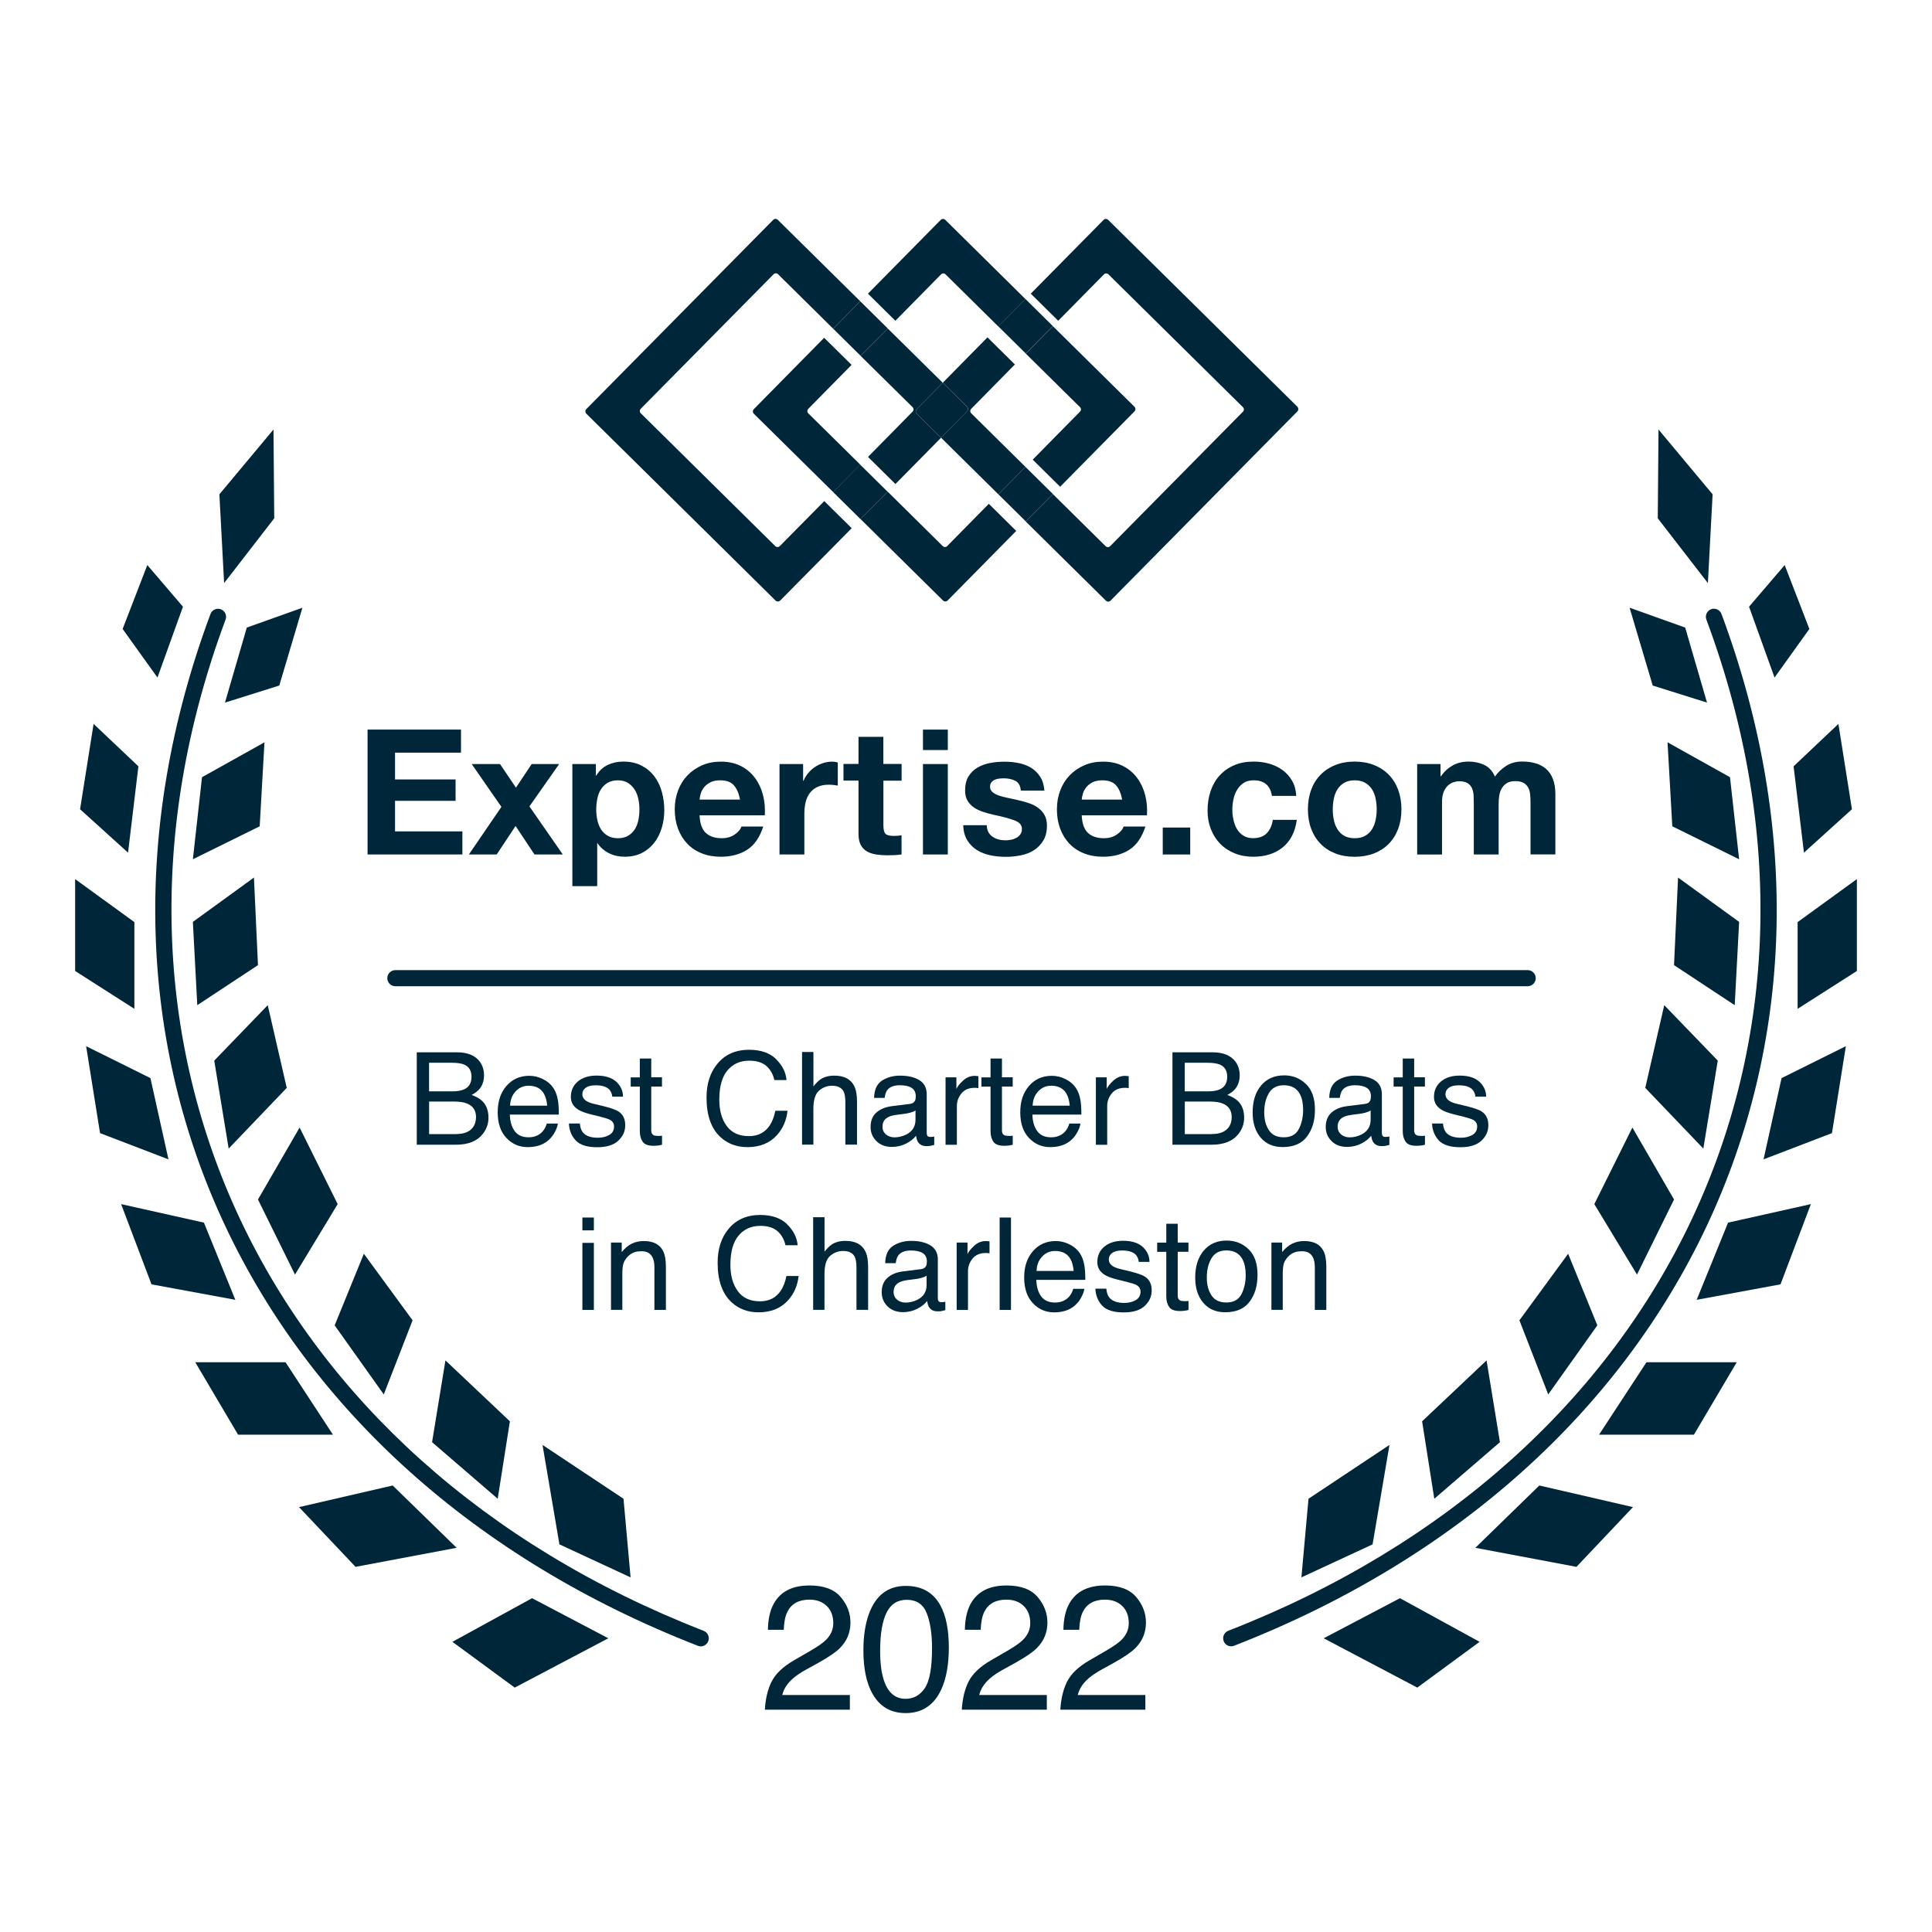 <?xml version="1.0" encoding="UTF-8"?><svg id="a" xmlns="http://www.w3.org/2000/svg" viewBox="0 0 360 360"><defs><style>.b{fill:#00263a;}</style></defs><g><path class="b" d="M77.67,196.08h7.44c2.03,0,3.47,.6,4.33,1.8,.5,.71,.75,1.53,.75,2.46,0,1.09-.31,1.98-.93,2.67-.32,.37-.78,.7-1.38,1.01,.88,.34,1.54,.71,1.98,1.14,.77,.75,1.16,1.79,1.16,3.11,0,1.11-.35,2.11-1.05,3.01-1.04,1.34-2.71,2.02-4.99,2.02h-7.32v-17.21Zm6.57,7.28c.99,0,1.77-.14,2.32-.41,.87-.43,1.3-1.2,1.3-2.32s-.46-1.88-1.39-2.27c-.52-.22-1.29-.33-2.32-.33h-4.2v5.33h4.29Zm.79,7.95c1.44,0,2.47-.41,3.09-1.24,.39-.52,.58-1.16,.58-1.9,0-1.25-.56-2.1-1.69-2.55-.6-.24-1.39-.36-2.38-.36h-4.67v6.06h5.08Z"/><path class="b" d="M101.2,201.09c.83,.42,1.46,.96,1.9,1.62,.42,.63,.7,1.37,.84,2.21,.12,.58,.19,1.5,.19,2.77h-9.13c.04,1.28,.34,2.3,.9,3.07,.56,.77,1.42,1.16,2.59,1.16,1.09,0,1.96-.37,2.62-1.09,.36-.42,.62-.91,.77-1.47h2.07c-.05,.46-.24,.97-.54,1.54s-.65,1.03-1.03,1.39c-.64,.62-1.42,1.05-2.36,1.27-.5,.12-1.07,.19-1.71,.19-1.55,0-2.87-.57-3.95-1.71-1.08-1.14-1.62-2.73-1.62-4.78s.54-3.65,1.63-4.91c1.09-1.26,2.51-1.89,4.26-1.89,.88,0,1.74,.21,2.57,.63Zm.76,4.93c-.08-.91-.28-1.64-.59-2.19-.57-1.02-1.53-1.52-2.87-1.52-.96,0-1.77,.35-2.42,1.05s-1,1.59-1.03,2.67h6.91Z"/><path class="b" d="M108.05,209.36c.06,.7,.24,1.24,.54,1.62,.54,.68,1.48,1.02,2.82,1.02,.8,0,1.5-.17,2.1-.51s.91-.87,.91-1.58c0-.54-.24-.95-.73-1.23-.31-.17-.92-.37-1.83-.6l-1.7-.42c-1.09-.27-1.89-.56-2.41-.89-.92-.57-1.38-1.36-1.38-2.37,0-1.19,.43-2.15,1.3-2.88,.87-.73,2.03-1.1,3.5-1.1,1.92,0,3.3,.55,4.14,1.66,.53,.7,.79,1.46,.77,2.27h-1.99c-.04-.47-.21-.91-.52-1.29-.5-.55-1.36-.83-2.58-.83-.82,0-1.43,.15-1.85,.46s-.63,.71-.63,1.2c0,.54,.28,.98,.83,1.31,.32,.19,.79,.37,1.41,.51l1.42,.34c1.54,.37,2.58,.72,3.1,1.07,.82,.54,1.23,1.39,1.23,2.54s-.43,2.08-1.29,2.89c-.86,.81-2.17,1.22-3.92,1.22-1.89,0-3.23-.42-4.02-1.27s-1.21-1.9-1.26-3.15h2.03Z"/><path class="b" d="M119.22,197.24h2.13v3.5h2v1.72h-2v8.19c0,.44,.15,.73,.45,.88,.16,.09,.44,.13,.82,.13,.1,0,.21,0,.33,0s.25-.02,.41-.04v1.68c-.24,.07-.49,.12-.76,.15s-.54,.05-.85,.05c-.98,0-1.65-.25-2-.76s-.53-1.16-.53-1.96v-8.31h-1.7v-1.72h1.7v-3.5Z"/></g><g><path class="b" d="M144.58,197.34c1.19,1.15,1.85,2.45,1.98,3.91h-2.27c-.25-1.11-.76-1.99-1.51-2.64s-1.82-.97-3.18-.97c-1.67,0-3.01,.6-4.03,1.79-1.02,1.19-1.54,3.02-1.54,5.48,0,2.02,.46,3.65,1.39,4.91,.92,1.26,2.3,1.88,4.14,1.88,1.69,0,2.97-.66,3.86-1.98,.47-.7,.82-1.61,1.05-2.74h2.27c-.2,1.81-.87,3.33-1.99,4.56-1.35,1.48-3.17,2.21-5.47,2.21-1.98,0-3.64-.61-4.98-1.82-1.77-1.6-2.65-4.08-2.65-7.42,0-2.54,.66-4.62,1.99-6.25,1.44-1.77,3.42-2.65,5.94-2.65,2.15,0,3.83,.57,5.02,1.72Z"/><path class="b" d="M149.46,196.02h2.11v6.42c.5-.63,.95-1.08,1.35-1.34,.68-.45,1.53-.67,2.54-.67,1.82,0,3.05,.64,3.7,1.91,.35,.7,.53,1.66,.53,2.89v8.05h-2.17v-7.91c0-.92-.12-1.6-.35-2.03-.38-.69-1.1-1.03-2.16-1.03-.88,0-1.67,.3-2.38,.9s-1.07,1.74-1.07,3.41v6.66h-2.11v-17.27Z"/><path class="b" d="M169.53,205.7c.48-.06,.81-.26,.97-.61,.09-.19,.14-.46,.14-.81,0-.72-.26-1.25-.77-1.57-.51-.33-1.24-.49-2.19-.49-1.1,0-1.88,.3-2.34,.89-.26,.33-.42,.82-.5,1.47h-1.97c.04-1.55,.54-2.63,1.5-3.24,.96-.61,2.08-.91,3.35-.91,1.47,0,2.67,.28,3.59,.84,.91,.56,1.37,1.44,1.37,2.62v7.23c0,.22,.04,.39,.13,.53,.09,.13,.28,.2,.57,.2,.09,0,.2,0,.32-.02s.24-.03,.38-.05v1.56c-.33,.09-.58,.15-.75,.18s-.41,.04-.7,.04c-.73,0-1.25-.26-1.58-.77-.17-.27-.29-.66-.36-1.16-.43,.56-1.05,1.05-1.85,1.46s-1.69,.62-2.66,.62c-1.16,0-2.12-.35-2.85-1.06s-1.11-1.59-1.11-2.65c0-1.16,.36-2.06,1.09-2.7s1.68-1.03,2.86-1.18l3.36-.42Zm-4.44,5.7c.45,.35,.97,.53,1.58,.53,.74,0,1.46-.17,2.16-.51,1.17-.57,1.76-1.5,1.76-2.8v-1.7c-.26,.17-.59,.3-.99,.41-.41,.11-.8,.19-1.19,.23l-1.27,.16c-.76,.1-1.34,.26-1.72,.48-.65,.37-.98,.95-.98,1.75,0,.61,.22,1.09,.67,1.44Z"/><path class="b" d="M176.21,200.75h2v2.17c.16-.42,.57-.94,1.21-1.54s1.38-.91,2.21-.91c.04,0,.11,0,.2,.01s.25,.02,.48,.05v2.23c-.12-.02-.24-.04-.35-.05s-.22-.01-.35-.01c-1.06,0-1.88,.34-2.45,1.03s-.86,1.47-.86,2.36v7.22h-2.11v-12.55Z"/><path class="b" d="M184.57,197.24h2.13v3.5h2v1.72h-2v8.19c0,.44,.15,.73,.45,.88,.16,.09,.44,.13,.82,.13,.1,0,.21,0,.33,0s.25-.02,.41-.04v1.68c-.24,.07-.49,.12-.76,.15s-.54,.05-.85,.05c-.98,0-1.65-.25-2-.76s-.53-1.16-.53-1.96v-8.31h-1.7v-1.72h1.7v-3.5Z"/><path class="b" d="M198.57,201.09c.83,.42,1.46,.96,1.9,1.62,.42,.63,.7,1.37,.84,2.21,.12,.58,.19,1.5,.19,2.77h-9.13c.04,1.28,.34,2.3,.9,3.07,.56,.77,1.42,1.16,2.59,1.16,1.09,0,1.96-.37,2.62-1.09,.36-.42,.62-.91,.77-1.47h2.07c-.05,.46-.24,.97-.54,1.54s-.65,1.03-1.03,1.39c-.64,.62-1.42,1.05-2.36,1.27-.5,.12-1.07,.19-1.71,.19-1.55,0-2.87-.57-3.95-1.71-1.08-1.14-1.62-2.73-1.62-4.78s.54-3.65,1.63-4.91c1.09-1.26,2.51-1.89,4.26-1.89,.88,0,1.74,.21,2.57,.63Zm.76,4.93c-.08-.91-.28-1.64-.59-2.19-.57-1.02-1.53-1.52-2.87-1.52-.96,0-1.77,.35-2.42,1.05s-1,1.59-1.03,2.67h6.91Z"/><path class="b" d="M204.22,200.75h2v2.17c.16-.42,.57-.94,1.21-1.54s1.38-.91,2.21-.91c.04,0,.11,0,.2,.01s.25,.02,.48,.05v2.23c-.12-.02-.24-.04-.35-.05s-.22-.01-.35-.01c-1.06,0-1.88,.34-2.45,1.03s-.86,1.47-.86,2.36v7.22h-2.11v-12.55Z"/></g><g><path class="b" d="M218.48,196.08h7.44c2.03,0,3.47,.6,4.33,1.8,.5,.71,.75,1.53,.75,2.46,0,1.09-.31,1.98-.93,2.67-.32,.37-.78,.7-1.38,1.01,.88,.34,1.54,.71,1.98,1.14,.77,.75,1.16,1.79,1.16,3.11,0,1.11-.35,2.11-1.05,3.01-1.04,1.34-2.71,2.02-4.99,2.02h-7.32v-17.21Zm6.57,7.28c.99,0,1.77-.14,2.32-.41,.87-.43,1.3-1.2,1.3-2.32s-.46-1.88-1.39-2.27c-.52-.22-1.29-.33-2.32-.33h-4.2v5.33h4.29Zm.79,7.95c1.44,0,2.47-.41,3.09-1.24,.39-.52,.58-1.16,.58-1.9,0-1.25-.56-2.1-1.69-2.55-.6-.24-1.39-.36-2.38-.36h-4.67v6.06h5.08Z"/><path class="b" d="M243.36,202c1.11,1.08,1.66,2.66,1.66,4.75s-.49,3.69-1.47,5.01c-.98,1.32-2.49,1.98-4.55,1.98-1.71,0-3.08-.58-4.08-1.75s-1.51-2.73-1.51-4.7c0-2.11,.53-3.79,1.59-5.04,1.06-1.25,2.49-1.87,4.28-1.87,1.61,0,2.96,.54,4.07,1.62Zm-1.31,8.34c.51-1.06,.77-2.23,.77-3.53,0-1.17-.19-2.12-.56-2.86-.59-1.16-1.6-1.73-3.04-1.73-1.28,0-2.2,.49-2.78,1.47s-.87,2.17-.87,3.56,.29,2.45,.87,3.34,1.5,1.33,2.76,1.33c1.38,0,2.33-.53,2.84-1.59Z"/><path class="b" d="M254.34,205.7c.48-.06,.81-.26,.97-.61,.09-.19,.14-.46,.14-.81,0-.72-.26-1.25-.77-1.57-.51-.33-1.24-.49-2.19-.49-1.1,0-1.88,.3-2.34,.89-.26,.33-.42,.82-.5,1.47h-1.97c.04-1.55,.54-2.63,1.5-3.24,.96-.61,2.08-.91,3.35-.91,1.47,0,2.67,.28,3.59,.84,.91,.56,1.37,1.44,1.37,2.62v7.23c0,.22,.04,.39,.13,.53,.09,.13,.28,.2,.57,.2,.09,0,.2,0,.32-.02s.24-.03,.38-.05v1.56c-.33,.09-.58,.15-.75,.18s-.41,.04-.7,.04c-.73,0-1.25-.26-1.58-.77-.17-.27-.29-.66-.36-1.16-.43,.56-1.05,1.05-1.85,1.46s-1.69,.62-2.66,.62c-1.16,0-2.12-.35-2.85-1.06s-1.11-1.59-1.11-2.65c0-1.16,.36-2.06,1.09-2.7s1.68-1.03,2.86-1.18l3.36-.42Zm-4.44,5.7c.45,.35,.97,.53,1.58,.53,.74,0,1.46-.17,2.16-.51,1.17-.57,1.76-1.5,1.76-2.8v-1.7c-.26,.17-.59,.3-.99,.41-.41,.11-.8,.19-1.19,.23l-1.27,.16c-.76,.1-1.34,.26-1.72,.48-.65,.37-.98,.95-.98,1.75,0,.61,.22,1.09,.67,1.44Z"/><path class="b" d="M261.38,197.24h2.13v3.5h2v1.72h-2v8.19c0,.44,.15,.73,.45,.88,.16,.09,.44,.13,.82,.13,.1,0,.21,0,.33,0s.25-.02,.41-.04v1.68c-.24,.07-.49,.12-.76,.15s-.54,.05-.85,.05c-.98,0-1.65-.25-2-.76s-.53-1.16-.53-1.96v-8.31h-1.7v-1.72h1.7v-3.5Z"/><path class="b" d="M268.88,209.36c.06,.7,.24,1.24,.54,1.62,.54,.68,1.48,1.02,2.82,1.02,.8,0,1.5-.17,2.1-.51s.91-.87,.91-1.58c0-.54-.24-.95-.73-1.23-.31-.17-.92-.37-1.83-.6l-1.7-.42c-1.09-.27-1.89-.56-2.41-.89-.92-.57-1.38-1.36-1.38-2.37,0-1.19,.43-2.15,1.3-2.88,.87-.73,2.03-1.1,3.5-1.1,1.92,0,3.3,.55,4.14,1.66,.53,.7,.79,1.46,.77,2.27h-1.99c-.04-.47-.21-.91-.52-1.29-.5-.55-1.36-.83-2.58-.83-.82,0-1.43,.15-1.85,.46s-.63,.71-.63,1.2c0,.54,.28,.98,.83,1.31,.32,.19,.79,.37,1.41,.51l1.42,.34c1.54,.37,2.58,.72,3.1,1.07,.82,.54,1.23,1.39,1.23,2.54s-.43,2.08-1.29,2.89c-.86,.81-2.17,1.22-3.92,1.22-1.89,0-3.23-.42-4.02-1.27s-1.21-1.9-1.26-3.15h2.03Z"/></g><g><path class="b" d="M143.76,313.39c.71-1.47,2.11-2.81,4.18-4.01l3.09-1.79c1.39-.81,2.36-1.49,2.92-2.06,.88-.89,1.32-1.92,1.32-3.07,0-1.34-.4-2.41-1.21-3.2s-1.88-1.19-3.22-1.19c-1.99,0-3.36,.75-4.12,2.26-.41,.81-.63,1.93-.68,3.36h-2.95c.03-2.01,.4-3.65,1.11-4.91,1.26-2.23,3.47-3.35,6.65-3.35,2.64,0,4.57,.71,5.79,2.14,1.22,1.43,1.83,3.02,1.83,4.77,0,1.85-.65,3.43-1.95,4.74-.75,.76-2.1,1.69-4.04,2.77l-2.21,1.22c-1.05,.58-1.88,1.13-2.48,1.66-1.08,.94-1.75,1.97-2.03,3.11h12.6v2.74h-15.84c.11-1.99,.52-3.72,1.23-5.19Z"/><path class="b" d="M175.25,299.19c1.03,1.9,1.55,4.51,1.55,7.82,0,3.14-.47,5.73-1.4,7.78-1.35,2.94-3.57,4.42-6.64,4.42-2.77,0-4.83-1.2-6.19-3.61-1.13-2.01-1.69-4.71-1.69-8.09,0-2.62,.34-4.87,1.02-6.75,1.27-3.5,3.56-5.25,6.88-5.25,2.99,0,5.15,1.23,6.48,3.69Zm-2.92,15.37c.89-1.33,1.34-3.81,1.34-7.45,0-2.62-.32-4.78-.97-6.47-.65-1.69-1.9-2.54-3.76-2.54-1.71,0-2.96,.8-3.75,2.41-.79,1.61-1.19,3.97-1.19,7.1,0,2.35,.25,4.24,.76,5.67,.77,2.18,2.1,3.27,3.97,3.27,1.51,0,2.71-.67,3.6-2Z"/><path class="b" d="M180.46,313.39c.71-1.47,2.11-2.81,4.18-4.01l3.09-1.79c1.39-.81,2.36-1.49,2.92-2.06,.88-.89,1.32-1.92,1.32-3.07,0-1.34-.4-2.41-1.21-3.2s-1.88-1.19-3.22-1.19c-1.99,0-3.36,.75-4.12,2.26-.41,.81-.63,1.93-.68,3.36h-2.95c.03-2.01,.4-3.65,1.11-4.91,1.26-2.23,3.47-3.35,6.65-3.35,2.64,0,4.57,.71,5.79,2.14,1.22,1.43,1.83,3.02,1.83,4.77,0,1.85-.65,3.43-1.95,4.74-.75,.76-2.1,1.69-4.04,2.77l-2.21,1.22c-1.05,.58-1.88,1.13-2.48,1.66-1.08,.94-1.75,1.97-2.03,3.11h12.6v2.74h-15.84c.11-1.99,.52-3.72,1.23-5.19Z"/><path class="b" d="M198.82,313.39c.71-1.47,2.11-2.81,4.18-4.01l3.09-1.79c1.39-.81,2.36-1.49,2.92-2.06,.88-.89,1.32-1.92,1.32-3.07,0-1.34-.4-2.41-1.21-3.2s-1.88-1.19-3.22-1.19c-1.99,0-3.36,.75-4.12,2.26-.41,.81-.63,1.93-.68,3.36h-2.95c.03-2.01,.4-3.65,1.11-4.91,1.26-2.23,3.47-3.35,6.65-3.35,2.64,0,4.57,.71,5.79,2.14,1.22,1.43,1.83,3.02,1.83,4.77,0,1.85-.65,3.43-1.95,4.74-.75,.76-2.1,1.69-4.04,2.77l-2.21,1.22c-1.05,.58-1.88,1.13-2.48,1.66-1.08,.94-1.75,1.97-2.03,3.11h12.6v2.74h-15.84c.11-1.99,.52-3.72,1.23-5.19Z"/></g><g><path class="b" d="M108.52,226.87h2.14v2.39h-2.14v-2.39Zm0,4.72h2.14v12.49h-2.14v-12.49Z"/><path class="b" d="M113.85,231.53h2v1.78c.59-.73,1.22-1.26,1.89-1.58s1.4-.48,2.21-.48c1.78,0,2.98,.62,3.61,1.86,.34,.68,.52,1.65,.52,2.92v8.05h-2.14v-7.91c0-.77-.11-1.38-.34-1.85-.38-.78-1.05-1.17-2.04-1.17-.5,0-.91,.05-1.23,.15-.58,.17-1.09,.52-1.52,1.03-.35,.41-.58,.84-.69,1.28s-.16,1.07-.16,1.89v6.57h-2.11v-12.55Z"/></g><g><path class="b" d="M146.65,228.12c1.19,1.15,1.85,2.45,1.98,3.91h-2.27c-.25-1.11-.76-1.99-1.51-2.64s-1.82-.97-3.18-.97c-1.67,0-3.01,.6-4.03,1.79-1.02,1.19-1.54,3.02-1.54,5.48,0,2.02,.46,3.65,1.39,4.91,.92,1.26,2.3,1.88,4.14,1.88,1.69,0,2.97-.66,3.86-1.98,.47-.7,.82-1.61,1.05-2.74h2.27c-.2,1.81-.87,3.33-1.99,4.56-1.35,1.48-3.17,2.21-5.47,2.21-1.98,0-3.64-.61-4.98-1.82-1.77-1.6-2.65-4.08-2.65-7.42,0-2.54,.66-4.62,1.99-6.25,1.44-1.77,3.42-2.65,5.94-2.65,2.15,0,3.83,.57,5.02,1.72Z"/><path class="b" d="M151.53,226.81h2.11v6.42c.5-.63,.95-1.08,1.35-1.34,.68-.45,1.53-.67,2.54-.67,1.82,0,3.05,.64,3.7,1.91,.35,.7,.53,1.66,.53,2.89v8.05h-2.17v-7.91c0-.92-.12-1.6-.35-2.03-.38-.69-1.1-1.03-2.16-1.03-.88,0-1.67,.3-2.38,.9s-1.07,1.74-1.07,3.41v6.66h-2.11v-17.27Z"/><path class="b" d="M171.6,236.49c.48-.06,.81-.26,.97-.61,.09-.19,.14-.46,.14-.81,0-.72-.26-1.25-.77-1.57-.51-.33-1.24-.49-2.19-.49-1.1,0-1.88,.3-2.34,.89-.26,.33-.42,.82-.5,1.47h-1.97c.04-1.55,.54-2.63,1.5-3.24,.96-.61,2.08-.91,3.35-.91,1.47,0,2.67,.28,3.59,.84,.91,.56,1.37,1.44,1.37,2.62v7.23c0,.22,.04,.39,.13,.53,.09,.13,.28,.2,.57,.2,.09,0,.2,0,.32-.02s.24-.03,.38-.05v1.56c-.33,.09-.58,.15-.75,.18s-.41,.04-.7,.04c-.73,0-1.25-.26-1.58-.77-.17-.27-.29-.66-.36-1.16-.43,.56-1.05,1.05-1.85,1.46s-1.69,.62-2.66,.62c-1.16,0-2.12-.35-2.85-1.06s-1.11-1.59-1.11-2.65c0-1.16,.36-2.06,1.09-2.7s1.68-1.03,2.86-1.18l3.36-.42Zm-4.44,5.7c.45,.35,.97,.53,1.58,.53,.74,0,1.46-.17,2.16-.51,1.17-.57,1.76-1.5,1.76-2.8v-1.7c-.26,.17-.59,.3-.99,.41-.41,.11-.8,.19-1.19,.23l-1.27,.16c-.76,.1-1.34,.26-1.72,.48-.65,.37-.98,.95-.98,1.75,0,.61,.22,1.09,.67,1.44Z"/><path class="b" d="M178.28,231.53h2v2.17c.16-.42,.57-.94,1.21-1.54s1.38-.91,2.21-.91c.04,0,.11,0,.2,.01s.25,.02,.48,.05v2.23c-.12-.02-.24-.04-.35-.05s-.22-.01-.35-.01c-1.06,0-1.88,.34-2.45,1.03s-.86,1.47-.86,2.36v7.22h-2.11v-12.55Z"/><path class="b" d="M186.27,226.87h2.11v17.21h-2.11v-17.21Z"/><path class="b" d="M199.3,231.88c.83,.42,1.46,.96,1.9,1.62,.42,.63,.7,1.37,.84,2.21,.12,.58,.19,1.5,.19,2.77h-9.13c.04,1.28,.34,2.3,.9,3.07,.56,.77,1.42,1.16,2.59,1.16,1.09,0,1.96-.37,2.62-1.09,.36-.42,.62-.91,.77-1.47h2.07c-.05,.46-.24,.97-.54,1.54s-.65,1.03-1.03,1.39c-.64,.62-1.42,1.05-2.36,1.27-.5,.12-1.07,.19-1.71,.19-1.55,0-2.87-.57-3.95-1.71-1.08-1.14-1.62-2.73-1.62-4.78s.54-3.65,1.63-4.91c1.09-1.26,2.51-1.89,4.26-1.89,.88,0,1.74,.21,2.57,.63Zm.76,4.93c-.08-.91-.28-1.64-.59-2.19-.57-1.02-1.53-1.52-2.87-1.52-.96,0-1.77,.35-2.42,1.05s-1,1.59-1.03,2.67h6.91Z"/><path class="b" d="M206.15,240.14c.06,.7,.24,1.24,.54,1.62,.54,.68,1.48,1.02,2.82,1.02,.8,0,1.5-.17,2.1-.51s.91-.87,.91-1.58c0-.54-.24-.95-.73-1.23-.31-.17-.92-.37-1.83-.6l-1.7-.42c-1.09-.27-1.89-.56-2.41-.89-.92-.57-1.38-1.36-1.38-2.37,0-1.19,.43-2.15,1.3-2.88,.87-.73,2.03-1.1,3.5-1.1,1.92,0,3.3,.55,4.14,1.66,.53,.7,.79,1.46,.77,2.27h-1.99c-.04-.47-.21-.91-.52-1.29-.5-.55-1.36-.83-2.58-.83-.82,0-1.43,.15-1.85,.46s-.63,.71-.63,1.2c0,.54,.28,.98,.83,1.31,.32,.19,.79,.37,1.41,.51l1.42,.34c1.54,.37,2.58,.72,3.1,1.07,.82,.54,1.23,1.39,1.23,2.54s-.43,2.08-1.29,2.89c-.86,.81-2.17,1.22-3.92,1.22-1.89,0-3.23-.42-4.02-1.27s-1.21-1.9-1.26-3.15h2.03Z"/><path class="b" d="M217.32,228.03h2.13v3.5h2v1.72h-2v8.19c0,.44,.15,.73,.45,.88,.16,.09,.44,.13,.82,.13,.1,0,.21,0,.33,0s.25-.02,.41-.04v1.68c-.24,.07-.49,.12-.76,.15s-.54,.05-.85,.05c-.98,0-1.65-.25-2-.76s-.53-1.16-.53-1.96v-8.31h-1.7v-1.72h1.7v-3.5Z"/><path class="b" d="M232.66,232.78c1.11,1.08,1.66,2.66,1.66,4.75s-.49,3.69-1.47,5.01c-.98,1.32-2.49,1.98-4.55,1.98-1.71,0-3.08-.58-4.08-1.75s-1.51-2.73-1.51-4.7c0-2.11,.53-3.79,1.59-5.04,1.06-1.25,2.49-1.87,4.28-1.87,1.61,0,2.96,.54,4.07,1.62Zm-1.31,8.34c.51-1.06,.77-2.23,.77-3.53,0-1.17-.19-2.12-.56-2.86-.59-1.16-1.6-1.73-3.04-1.73-1.28,0-2.2,.49-2.78,1.47s-.87,2.17-.87,3.56,.29,2.45,.87,3.34,1.5,1.33,2.76,1.33c1.38,0,2.33-.53,2.84-1.59Z"/><path class="b" d="M236.91,231.53h2v1.78c.59-.73,1.22-1.26,1.89-1.58s1.4-.48,2.21-.48c1.78,0,2.98,.62,3.61,1.86,.34,.68,.52,1.65,.52,2.92v8.05h-2.14v-7.91c0-.77-.11-1.38-.34-1.85-.38-.78-1.05-1.17-2.04-1.17-.5,0-.91,.05-1.23,.15-.58,.17-1.09,.52-1.52,1.03-.35,.41-.58,.84-.69,1.28s-.16,1.07-.16,1.89v6.57h-2.11v-12.55Z"/></g><g><path class="b" d="M145.3,101.75c-.23,.24-.61,.24-.85,0l-25.05-24.74c-.24-.23-.24-.61,0-.85l24.74-25.05c.23-.24,.61-.24,.85,0l10.26,10.14,5.05-5.11-15.37-15.18c-.24-.23-.61-.23-.85,0l-34.83,35.27c-.23,.24-.23,.61,0,.85l35.27,34.83c.24,.23,.61,.23,.85,0l13.33-13.49-5.11-5.05-8.28,8.38Z"/><path class="b" d="M170.82,77.09c-.24-.23-.24-.61,0-.85l4.85-4.91-10.26-10.13-5.05,5.11,9.68,9.55c.24,.23,.24,.61,0,.85l-8.3,8.43,5.11,5.05,8.5-8.62-4.52-4.47Z"/><path class="b" d="M150.61,76.18l8.07-8.19-5.11-5.05-13.11,13.3c-.23,.24-.23,.61,0,.85l14.79,14.6,5.05-5.11-9.68-9.55c-.24-.23-.24-.61,0-.85Z"/><path class="b" d="M176.51,101.75c-.23,.24-.61,.24-.85,0l-10.26-10.14-5.05,5.11,15.37,15.18c.24,.23,.61,.23,.85,0l12.79-12.97-5.11-5.05-7.74,7.86Z"/><path class="b" d="M175.35,51.13c.23-.24,.61-.24,.85,0l9.83,9.71,5.05-5.11-14.94-14.76c-.24-.23-.61-.23-.85,0l-13.56,13.75,5.11,5.05,8.51-8.64Z"/><path class="b" d="M201.24,75.86c.24,.23,.24,.61,0,.85l-8.81,8.94,5.11,5.05,13.86-14.05c.23-.24,.23-.61,0-.85l-15.21-15.02-5.05,5.11,10.1,9.98Z"/><rect class="b" x="156.74" y="57.64" width="7.18" height="7.18" transform="translate(4.11 132.28) rotate(-45.36)"/><rect class="b" x="156.73" y="88.06" width="7.18" height="7.18" transform="translate(-17.55 141.33) rotate(-45.36)"/><path class="b" d="M180.97,76.18l8.14-8.27-5.11-5.05-8.33,8.46,4.52,4.47c.24,.23,.24,.61,0,.85l-4.85,4.91,10.69,10.56,5.05-5.11-10.1-9.98c-.24-.23-.24-.61,0-.85Z"/><path class="b" d="M241.76,75.8l-35.27-34.83c-.24-.23-.61-.23-.85,0l-13.57,13.75,5.11,5.05,8.52-8.64c.23-.24,.61-.24,.85,0l25.05,24.74c.24,.23,.24,.61,0,.85l-24.74,25.05c-.23,.24-.61,.24-.85,0l-9.83-9.71-5.05,5.11,14.94,14.76c.24,.23,.61,.23,.85,0l34.83-35.27c.23-.24,.23-.61,0-.85Z"/><path class="b" d="M170.82,77.09l4.52,4.47,4.85-4.91c.23-.24,.23-.61,0-.85l-4.52-4.47-4.85,4.91c-.23,.24-.23,.61,0,.85Z"/><rect class="b" x="187.52" y="88.49" width="7.18" height="7.18" transform="translate(-8.69 163.36) rotate(-45.36)"/><rect class="b" x="187.52" y="57.21" width="7.18" height="7.18" transform="translate(13.56 154.05) rotate(-45.36)"/></g><path class="b" d="M284.66,183.77H73.67c-.83,0-1.5-.67-1.5-1.5s.67-1.5,1.5-1.5h210.99c.83,0,1.5,.67,1.5,1.5s-.67,1.5-1.5,1.5Z"/><g><path class="b" d="M85.9,135.95v4.3h-12.29v4.99h11.28v3.98h-11.28v5.7h12.55v4.3h-17.67v-23.27h17.4Z"/><path class="b" d="M87.89,142.37h5.28l2.97,4.4,2.93-4.4h5.12l-5.54,7.89,6.22,8.96h-5.28l-3.52-5.31-3.52,5.31h-5.18l6.06-8.87-5.54-7.99Z"/><path class="b" d="M111.03,142.37v2.15h.07c.56-.91,1.28-1.58,2.15-1.99,.87-.41,1.83-.62,2.87-.62,1.33,0,2.47,.25,3.42,.75,.96,.5,1.75,1.16,2.38,1.99,.63,.83,1.1,1.79,1.4,2.88,.3,1.1,.46,2.24,.46,3.44,0,1.13-.15,2.22-.46,3.26s-.77,1.97-1.38,2.77c-.62,.8-1.39,1.45-2.31,1.92-.92,.48-2,.72-3.24,.72-1.04,0-2-.21-2.88-.64s-1.6-1.05-2.17-1.87h-.06v7.99h-4.63v-22.75h4.4Zm6.01,13.36c.51-.3,.92-.7,1.24-1.19,.31-.49,.54-1.06,.67-1.71,.13-.65,.2-1.31,.2-1.99s-.07-1.34-.21-1.99c-.14-.65-.37-1.23-.7-1.74-.33-.51-.75-.92-1.25-1.24-.51-.31-1.14-.47-1.87-.47s-1.4,.16-1.91,.47c-.51,.32-.92,.72-1.24,1.22-.32,.5-.54,1.08-.67,1.73-.13,.65-.2,1.33-.2,2.02s.07,1.34,.21,1.99c.14,.65,.37,1.22,.68,1.71,.32,.49,.73,.89,1.25,1.19,.52,.3,1.15,.46,1.89,.46s1.4-.15,1.91-.46Z"/><path class="b" d="M131.5,155.18c.7,.67,1.7,1.01,3,1.01,.93,0,1.74-.23,2.41-.7,.67-.47,1.09-.96,1.24-1.48h4.07c-.65,2.02-1.65,3.47-3,4.33s-2.98,1.3-4.89,1.3c-1.33,0-2.52-.21-3.58-.64-1.07-.42-1.97-1.03-2.71-1.81-.74-.78-1.31-1.72-1.71-2.8-.4-1.09-.6-2.28-.6-3.58s.21-2.43,.62-3.52c.41-1.09,1-2.03,1.76-2.82s1.67-1.42,2.72-1.87c1.05-.46,2.22-.68,3.5-.68,1.43,0,2.68,.28,3.75,.83,1.06,.55,1.94,1.3,2.62,2.23,.68,.93,1.18,2,1.48,3.19s.41,2.44,.33,3.75h-12.16c.07,1.5,.45,2.59,1.14,3.26Zm5.23-8.87c-.55-.61-1.4-.91-2.53-.91-.74,0-1.35,.12-1.84,.38-.49,.25-.88,.56-1.17,.93-.29,.37-.5,.76-.62,1.17-.12,.41-.19,.78-.21,1.11h7.53c-.22-1.17-.6-2.06-1.16-2.67Z"/><path class="b" d="M149.65,142.37v3.13h.07c.22-.52,.51-1,.88-1.45,.37-.45,.79-.83,1.27-1.14,.48-.32,.99-.56,1.53-.73s1.11-.26,1.7-.26c.3,0,.64,.05,1.01,.16v4.3c-.22-.04-.48-.08-.78-.11-.3-.03-.6-.05-.88-.05-.85,0-1.56,.14-2.15,.42-.59,.28-1.06,.67-1.42,1.16-.36,.49-.61,1.06-.77,1.71-.15,.65-.23,1.36-.23,2.12v7.59h-4.63v-16.85h4.4Z"/><path class="b" d="M168,142.37v3.1h-3.39v8.34c0,.78,.13,1.3,.39,1.56s.78,.39,1.56,.39c.26,0,.51-.01,.75-.03s.47-.05,.68-.1v3.58c-.39,.07-.83,.11-1.3,.13-.48,.02-.95,.03-1.4,.03-.72,0-1.4-.05-2.04-.15-.64-.1-1.21-.29-1.7-.57-.49-.28-.88-.68-1.16-1.21s-.42-1.21-.42-2.05v-9.94h-2.8v-3.1h2.8v-5.05h4.63v5.05h3.39Z"/><path class="b" d="M171.98,139.76v-3.81h4.63v3.81h-4.63Zm4.63,2.61v16.85h-4.63v-16.85h4.63Z"/><path class="b" d="M184.15,155.03c.21,.36,.47,.65,.8,.88,.33,.23,.7,.4,1.12,.51s.86,.16,1.32,.16c.33,0,.67-.04,1.03-.11s.68-.2,.98-.36,.54-.38,.73-.65c.2-.27,.29-.61,.29-1.03,0-.7-.46-1.22-1.38-1.56-.92-.35-2.21-.7-3.86-1.04-.67-.15-1.33-.33-1.97-.54-.64-.21-1.21-.48-1.71-.81-.5-.34-.9-.76-1.21-1.27-.3-.51-.46-1.13-.46-1.87,0-1.09,.21-1.98,.64-2.67,.42-.7,.98-1.24,1.68-1.65s1.48-.68,2.35-.85,1.76-.24,2.67-.24,1.8,.09,2.66,.26,1.62,.47,2.3,.88c.67,.41,1.23,.96,1.68,1.65,.44,.68,.71,1.55,.8,2.59h-4.4c-.07-.89-.4-1.49-1.01-1.81-.61-.31-1.33-.47-2.15-.47-.26,0-.54,.02-.85,.05-.3,.03-.58,.1-.83,.21-.25,.11-.46,.27-.63,.47-.17,.21-.26,.48-.26,.83,0,.41,.15,.75,.46,1.01,.3,.26,.7,.47,1.19,.64s1.05,.31,1.68,.44c.63,.13,1.27,.27,1.92,.42,.67,.15,1.33,.34,1.97,.55s1.21,.5,1.71,.86,.9,.8,1.21,1.34,.46,1.19,.46,1.97c0,1.11-.22,2.04-.67,2.79-.45,.75-1.03,1.35-1.74,1.81-.72,.46-1.54,.78-2.46,.96-.92,.18-1.86,.28-2.82,.28s-1.93-.1-2.87-.29c-.93-.2-1.77-.52-2.49-.98-.73-.46-1.33-1.06-1.79-1.81-.47-.75-.72-1.69-.77-2.82h4.4c0,.5,.1,.93,.31,1.29Z"/><path class="b" d="M202.71,155.18c.7,.67,1.7,1.01,3,1.01,.93,0,1.74-.23,2.41-.7,.67-.47,1.09-.96,1.24-1.48h4.07c-.65,2.02-1.65,3.47-3,4.33s-2.98,1.3-4.89,1.3c-1.33,0-2.52-.21-3.58-.64-1.07-.42-1.97-1.03-2.71-1.81-.74-.78-1.31-1.72-1.71-2.8-.4-1.09-.6-2.28-.6-3.58s.21-2.43,.62-3.52c.41-1.09,1-2.03,1.76-2.82s1.67-1.42,2.72-1.87c1.05-.46,2.22-.68,3.5-.68,1.43,0,2.68,.28,3.75,.83,1.06,.55,1.94,1.3,2.62,2.23,.68,.93,1.18,2,1.48,3.19s.41,2.44,.33,3.75h-12.16c.07,1.5,.45,2.59,1.14,3.26Zm5.23-8.87c-.55-.61-1.4-.91-2.53-.91-.74,0-1.35,.12-1.84,.38-.49,.25-.88,.56-1.17,.93-.29,.37-.5,.76-.62,1.17-.12,.41-.19,.78-.21,1.11h7.53c-.22-1.17-.6-2.06-1.16-2.67Z"/><path class="b" d="M221.78,154.2v5.02h-5.12v-5.02h5.12Z"/><path class="b" d="M233.58,145.4c-.74,0-1.36,.17-1.86,.5-.5,.34-.91,.77-1.22,1.3-.32,.53-.54,1.12-.67,1.76-.13,.64-.2,1.28-.2,1.91s.06,1.23,.2,1.86c.13,.63,.34,1.2,.64,1.71,.29,.51,.69,.93,1.19,1.25,.5,.33,1.11,.49,1.83,.49,1.11,0,1.96-.31,2.56-.93,.6-.62,.97-1.45,1.12-2.49h4.47c-.3,2.24-1.17,3.94-2.61,5.12-1.43,1.17-3.27,1.76-5.51,1.76-1.26,0-2.42-.21-3.47-.64-1.05-.42-1.95-1.02-2.69-1.78-.74-.76-1.31-1.67-1.73-2.72-.41-1.05-.62-2.21-.62-3.47s.19-2.51,.57-3.63,.94-2.09,1.68-2.9c.74-.81,1.64-1.45,2.71-1.91,1.06-.46,2.28-.68,3.65-.68,1,0,1.96,.13,2.88,.39,.92,.26,1.75,.66,2.48,1.19,.73,.53,1.32,1.2,1.78,1.99,.46,.79,.72,1.73,.78,2.82h-4.53c-.3-1.93-1.45-2.9-3.42-2.9Z"/><path class="b" d="M244.33,147.14c.41-1.1,1-2.03,1.76-2.8,.76-.77,1.67-1.37,2.74-1.79,1.06-.42,2.26-.64,3.58-.64s2.53,.21,3.6,.64c1.08,.42,1.99,1.02,2.75,1.79,.76,.77,1.35,1.71,1.76,2.8,.41,1.1,.62,2.32,.62,3.67s-.21,2.56-.62,3.65c-.41,1.09-1,2.02-1.76,2.79-.76,.77-1.68,1.36-2.75,1.78-1.08,.41-2.28,.62-3.6,.62s-2.52-.21-3.58-.62c-1.06-.41-1.98-1-2.74-1.78-.76-.77-1.35-1.7-1.76-2.79-.41-1.09-.62-2.3-.62-3.65s.21-2.57,.62-3.67Zm4.21,5.64c.13,.64,.35,1.22,.67,1.73,.31,.51,.73,.92,1.25,1.22,.52,.3,1.17,.46,1.96,.46s1.44-.15,1.97-.46c.53-.3,.96-.71,1.27-1.22,.32-.51,.54-1.09,.67-1.73,.13-.64,.2-1.3,.2-1.97s-.07-1.34-.2-1.99c-.13-.65-.35-1.23-.67-1.73-.32-.5-.74-.91-1.27-1.22-.53-.31-1.19-.47-1.97-.47s-1.43,.16-1.96,.47c-.52,.32-.94,.72-1.25,1.22-.32,.5-.54,1.08-.67,1.73-.13,.65-.2,1.32-.2,1.99s.06,1.33,.2,1.97Z"/><path class="b" d="M268.42,142.37v2.28h.07c.61-.87,1.34-1.54,2.2-2.02,.86-.48,1.84-.72,2.95-.72s2.04,.21,2.92,.62c.88,.41,1.55,1.14,2,2.18,.5-.74,1.18-1.39,2.04-1.96,.86-.57,1.87-.85,3.05-.85,.89,0,1.72,.11,2.48,.33,.76,.22,1.41,.56,1.96,1.04,.54,.48,.97,1.1,1.27,1.87,.3,.77,.46,1.7,.46,2.79v11.28h-4.63v-9.55c0-.56-.02-1.1-.07-1.6-.04-.5-.16-.93-.36-1.3s-.48-.66-.86-.88c-.38-.22-.9-.33-1.55-.33s-1.18,.12-1.58,.38c-.4,.25-.72,.58-.95,.98-.23,.4-.38,.86-.46,1.37s-.11,1.03-.11,1.55v9.39h-4.63v-9.45c0-.5-.01-.99-.03-1.48-.02-.49-.11-.94-.28-1.35-.16-.41-.43-.74-.81-.99-.38-.25-.94-.38-1.68-.38-.22,0-.5,.05-.86,.15-.36,.1-.71,.28-1.04,.55-.34,.27-.62,.66-.86,1.17s-.36,1.18-.36,2v9.78h-4.63v-16.85h4.37Z"/></g><g><polyline class="b" points="51.1 96.58 50.96 80.03 40.88 92.11 41.76 108.65"/><path class="b" d="M130.58,306.77c-.18,0-.37-.03-.54-.1C46.52,274.15,9.18,195.09,39.22,114.41c.29-.78,1.15-1.17,1.93-.88,.78,.29,1.17,1.15,.88,1.93-29.44,79.05,7.2,156.54,89.09,188.42,.77,.3,1.15,1.17,.85,1.94-.23,.59-.8,.96-1.4,.96Z"/><polygon class="b" points="34.09 113.05 27.45 105.29 22.85 117.2 29.34 126.25 34.09 113.05"/><polygon class="b" points="56.35 113.24 45.99 116.94 41.92 130.92 52.04 127.74 56.35 113.24"/><polygon class="b" points="25.79 142.79 17.44 134.89 14.92 150.79 23.86 158.88 25.79 142.79"/><polygon class="b" points="49.28 138.32 37.64 144.82 35.94 160.11 48.39 153.97 49.28 138.32"/><polygon class="b" points="25.04 171.82 14 163.81 14 180.93 25.04 187.98 25.04 171.82"/><polygon class="b" points="47.32 163.52 35.94 171.78 36.76 187.3 48.07 179.84 47.32 163.52"/><polygon class="b" points="28.03 200.89 16.05 194.94 18.64 211.14 31.39 216.03 28.03 200.89"/><polygon class="b" points="39.92 197.63 42.61 214.02 53.43 202.71 49.89 187.3 39.92 197.63"/><polygon class="b" points="38 227.82 22.57 224.37 28.23 239.32 43.85 242.2 38 227.82"/><polygon class="b" points="55.83 210.1 48.07 223.51 54.97 237.5 62.92 224.37 55.83 210.1"/><polygon class="b" points="62.36 246.96 71.51 259.83 76.88 246.02 67.8 233.62 62.36 246.96"/><polygon class="b" points="53.2 253.83 36.38 253.83 44.36 267.33 62.04 267.33 53.2 253.83"/><polygon class="b" points="73.17 276.8 55.72 280.83 66.25 291.96 85.09 288.41 73.17 276.8"/><polygon class="b" points="99.14 297.8 84.3 305.93 95.91 314.46 113.35 305.27 99.14 297.8"/><polygon class="b" points="83 253.49 80.51 268.73 92.74 279.27 95.01 264.84 83 253.49"/><polygon class="b" points="101.09 269.24 104.24 287.77 117.5 293.92 116.18 279.27 101.09 269.24"/></g><g><polyline class="b" points="308.9 96.58 309.04 80.03 319.12 92.11 318.24 108.65"/><path class="b" d="M229.42,306.77c-.6,0-1.17-.36-1.4-.96-.3-.77,.08-1.64,.85-1.94,81.89-31.88,118.53-109.36,89.09-188.42-.29-.78,.11-1.64,.88-1.93,.78-.29,1.64,.11,1.93,.88,30.05,80.69-7.3,159.75-90.81,192.26-.18,.07-.36,.1-.54,.1Z"/><polygon class="b" points="325.91 113.05 332.55 105.29 337.15 117.2 330.66 126.25 325.91 113.05"/><polygon class="b" points="303.65 113.24 314.01 116.94 318.08 130.92 307.96 127.74 303.65 113.24"/><polygon class="b" points="334.21 142.79 342.56 134.89 345.08 150.79 336.14 158.88 334.21 142.79"/><polygon class="b" points="310.72 138.32 322.36 144.82 324.06 160.11 311.61 153.97 310.72 138.32"/><polygon class="b" points="334.96 171.82 346 163.81 346 180.93 334.96 187.98 334.96 171.82"/><polygon class="b" points="312.68 163.52 324.06 171.78 323.24 187.3 311.93 179.84 312.68 163.52"/><polygon class="b" points="331.97 200.89 343.95 194.94 341.36 211.14 328.61 216.03 331.97 200.89"/><polygon class="b" points="320.08 197.63 317.39 214.02 306.57 202.71 310.11 187.3 320.08 197.63"/><polygon class="b" points="322 227.82 337.43 224.37 331.77 239.32 316.15 242.2 322 227.82"/><polygon class="b" points="304.17 210.1 311.93 223.51 305.03 237.5 297.08 224.37 304.17 210.1"/><polygon class="b" points="297.64 246.96 288.49 259.83 283.12 246.02 292.2 233.62 297.64 246.96"/><polygon class="b" points="306.8 253.83 323.62 253.83 315.64 267.33 297.96 267.33 306.8 253.83"/><polygon class="b" points="286.83 276.8 304.28 280.83 293.75 291.96 274.91 288.41 286.83 276.8"/><polygon class="b" points="260.86 297.8 275.7 305.93 264.09 314.46 246.65 305.27 260.86 297.8"/><polygon class="b" points="277 253.49 279.49 268.73 267.26 279.27 264.99 264.84 277 253.49"/><polygon class="b" points="258.91 269.24 255.76 287.77 242.5 293.92 243.82 279.27 258.91 269.24"/></g></svg>